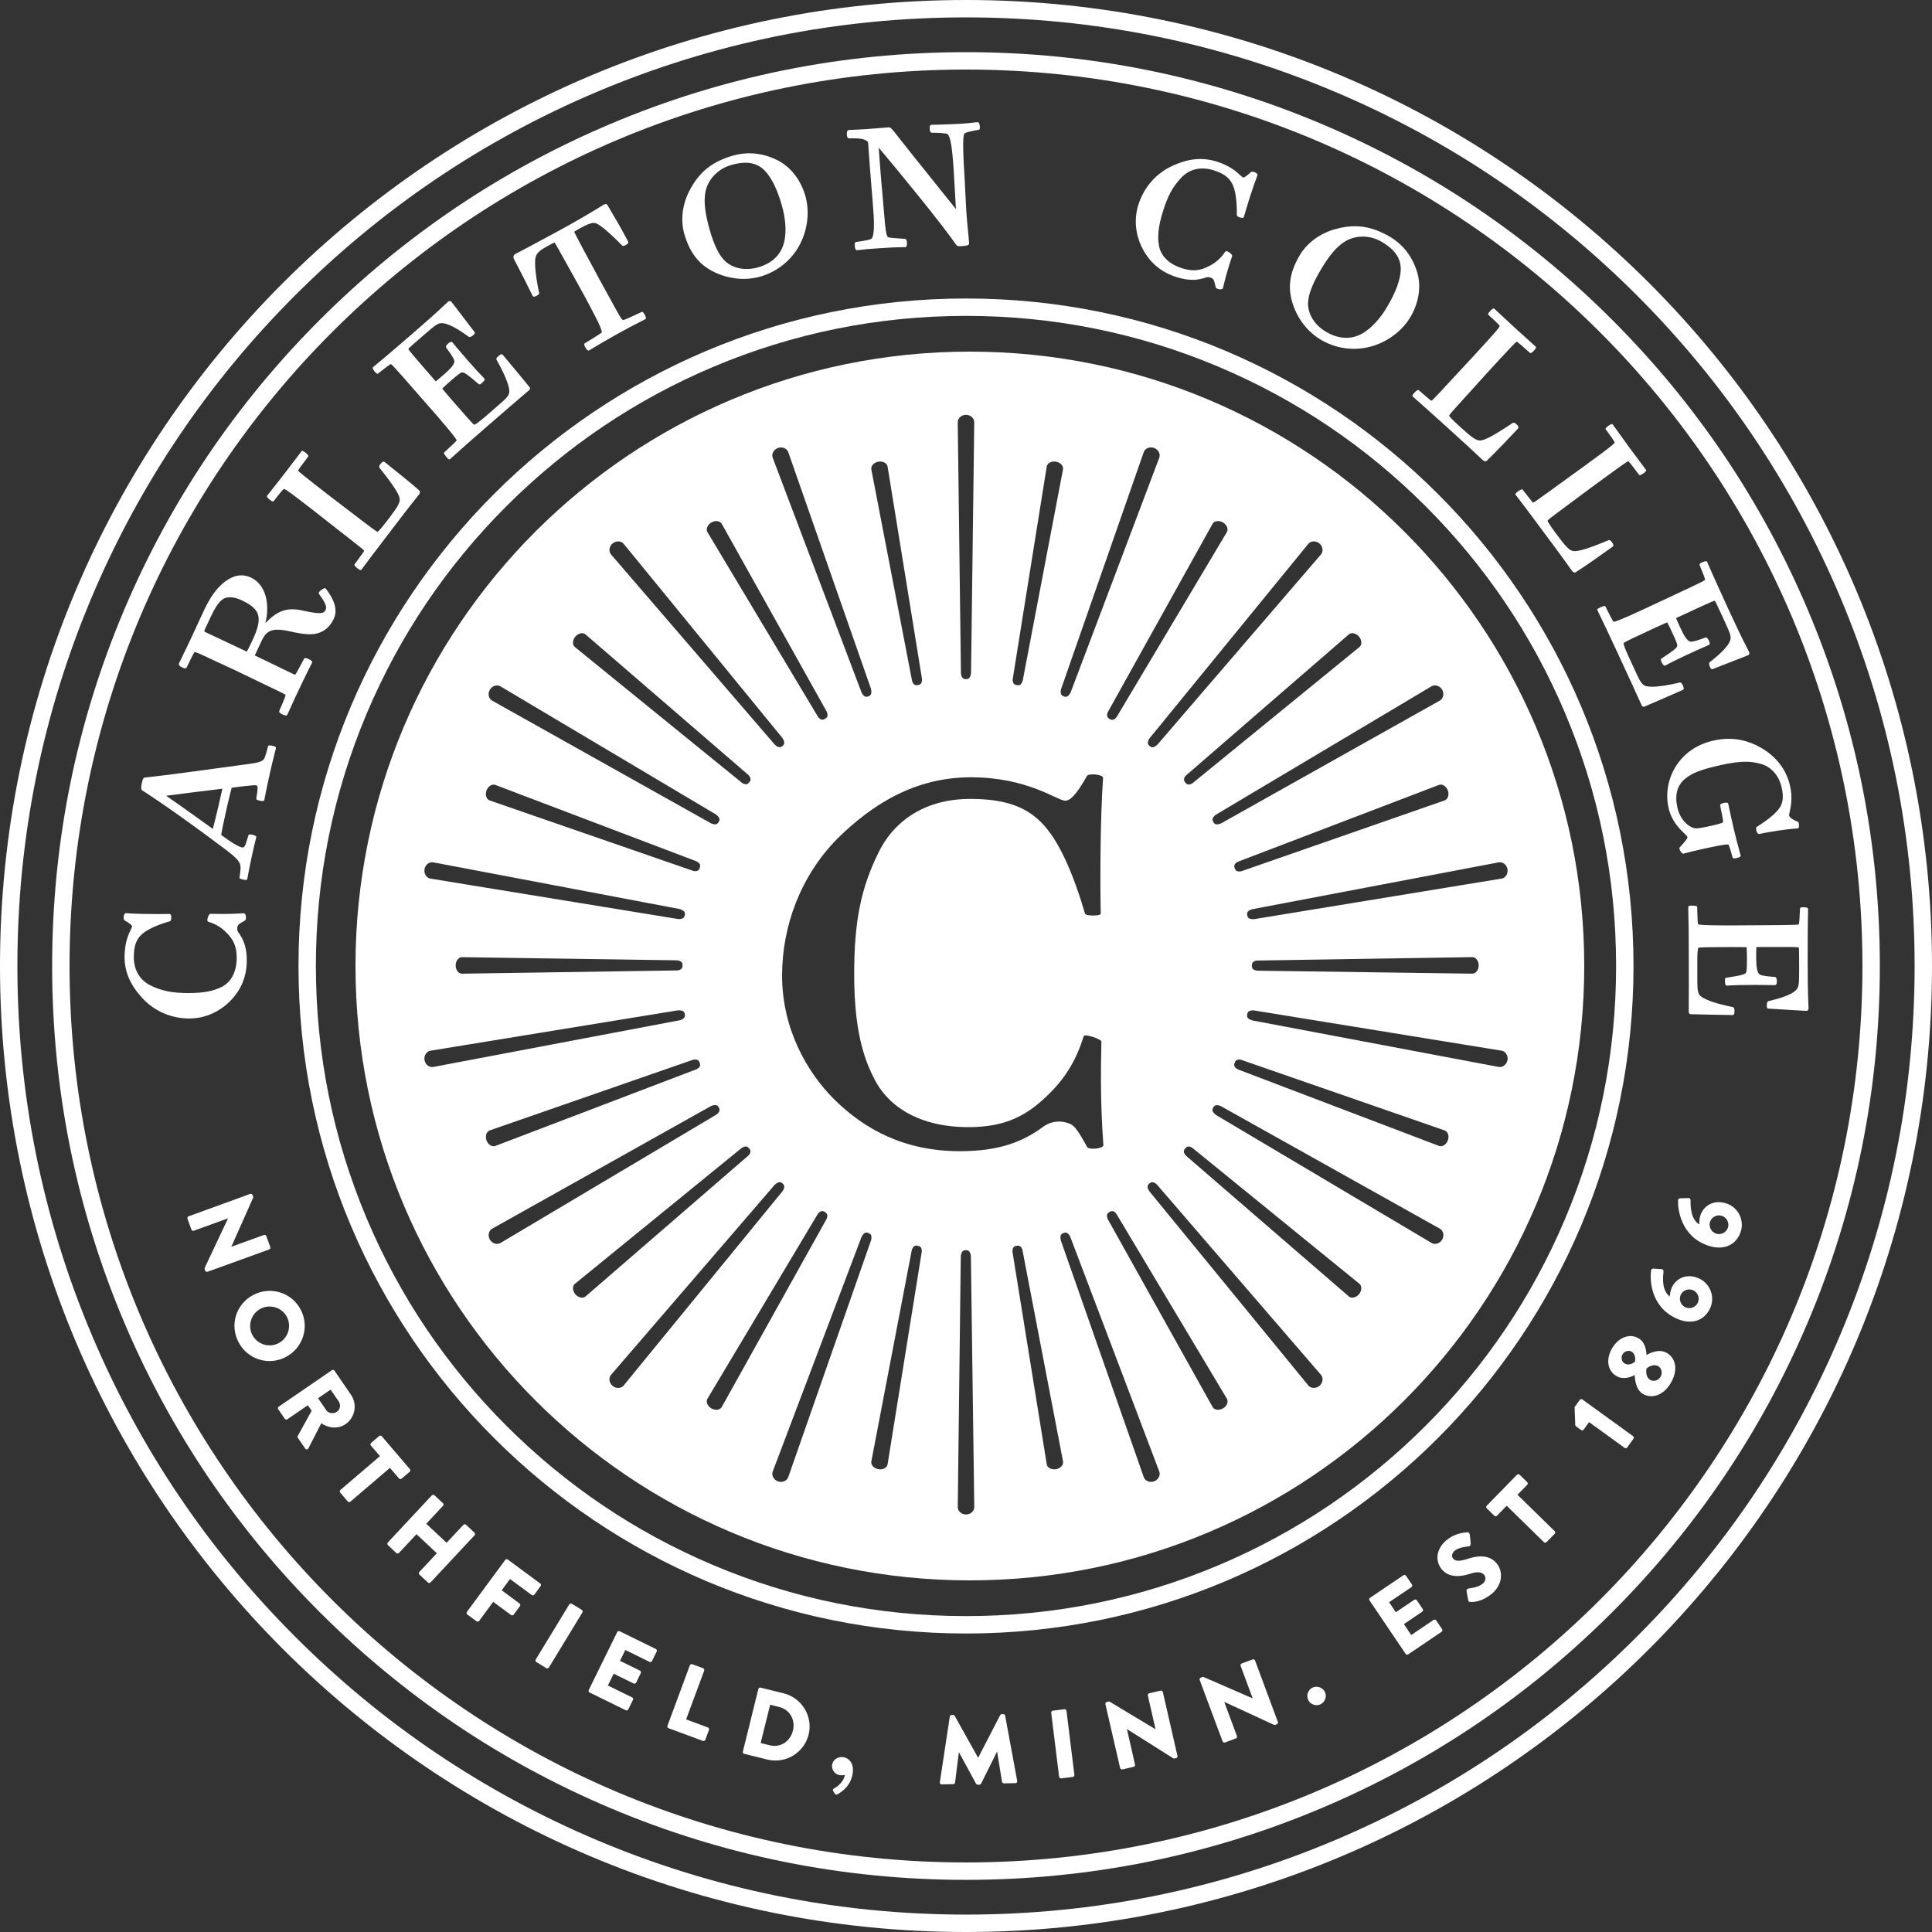 <?xml version="1.0" encoding="UTF-8"?><svg id="a" xmlns="http://www.w3.org/2000/svg" viewBox="0 0 1000 1000"><rect x="0" y="0" width="1000" height="1000" fill="#333333" stroke="none"/><defs><style>.b{fill:none;}.c{fill:#fff;}</style></defs><g><g><path class="b" d="M395.93,88.43c-2.68-2.82-6-4.19-10.15-4.19-2.23,0-4.73,.41-7.44,1.21-6.91,2.03-12.11,7.59-13.25,14.17-.93,4.96-.16,11.18,2.49,20.2,2.06,6.99,4.31,11.66,7.07,14.7,2.89,3.05,7.07,4.73,11.78,4.73,2.04,0,4.11-.31,6.16-.91,7.64-2.26,12.31-7.19,13.52-14.25,.65-3.64,.9-9.77-1.6-18.29-2.39-8.11-5.12-13.63-8.59-17.36Z"/><path class="b" d="M715.02,125.09c-3.01-1.73-6.37-2.64-9.7-2.64-3.51,0-6.95,1.02-9.68,2.87-4.24,2.76-8.2,7.62-12.86,15.76-3.57,6.2-5.44,11.19-5.72,15.27-.3,6.12,3.31,11.95,9.64,15.58,6.84,3.92,13.74,3.89,19.64-.08,3.09-2.05,7.69-6.11,12.08-13.8,4.21-7.36,6.31-13.14,6.6-18.2,.28-5.92-2.99-10.75-9.99-14.76Z"/><path class="b" d="M110.16,429.04c1.51-5.74,3.7-15.07,4.95-20.81-6.59,.79-19.45,2.38-29.13,3.64,6.91,4.75,12.22,8.57,17.35,12.27,2.28,1.64,4.51,3.25,6.83,4.9Z"/><path class="b" d="M125.39,310.85c-2.56-1.21-4.43-1.71-6.44-1.71h-.28c-3.01,.07-5.64,1.74-9.44,9.84-2.57,5.44-3.52,7.48-3.53,7.84,.11,.14,1.14,.62,2.43,1.23l19.63,9.26c.55-1.01,1.74-3.36,2.85-5.71,2.76-5.84,4.88-11.8,1.74-15.79-1.5-1.89-3.58-3.38-6.95-4.96Z"/><path class="c" d="M139.59,385.8c-.66,0-.83,.35-.88,.54-1.49,5.94-1.96,6.69-2.93,7.32-1.13,.72-2.59,1.2-7.41,1.82-30.3,4.18-43.75,5.94-53.25,6.95-.95,.03-1.28,.85-1.68,2.79-.21,.98-.52,2.72-.23,3.46l.07,.18,.16,.11c14.59,9.52,27.15,18.65,43.91,31.19,3.81,2.95,5.46,4.5,6.31,5.95,1.04,1.5,1.1,2.99,.32,7.98l-.05,.31,.18,.22c.4,.49,2.74,.85,3.13,.85,.57,0,.72-.35,.76-.54,1.21-6.67,3.28-16.54,4.64-21.52l.04-.34-.18-.23c-.43-.53-2.55-.97-3.12-.97-.63,0-.78,.38-.81,.51-1.46,5.16-1.98,6.28-2.95,6.28-.17,0-.37-.03-.63-.08-1-.22-2.49-1.07-4.05-1.96-2.41-1.52-3.91-2.56-6.21-4.28-.28-.19-.25-.3-.23-.43,.47-2.69,1.09-5.55,1.81-8.86,1.52-7.1,2.96-12.89,3.59-15.31,4.62-.67,7.7-.96,9.97-1.17l.29-.03c.65-.08,1.17-.12,1.6-.12,1.11,0,1.28,.27,1.37,.42,.26,.4,.4,1.13-.45,6.41l-.03,.33,.18,.22c.43,.52,2.43,.82,2.99,.82,.73,0,.95-.33,1.01-.62,.76-4.17,1.3-6.64,2.05-10.04,.29-1.31,.61-2.75,.98-4.49,.59-2.72,1.05-4.56,1.59-6.7,.39-1.54,.82-3.23,1.36-5.52l.04-.34-.18-.23c-.44-.55-2.6-.88-3.09-.88Zm-24.48,22.44c-1.25,5.74-3.44,15.06-4.95,20.81-2.32-1.65-4.55-3.26-6.83-4.9-5.13-3.7-10.44-7.52-17.35-12.27,9.68-1.26,22.54-2.85,29.13-3.64Zm12.14,46.61h0Z"/><path class="c" d="M168.34,304.47h-.21c-.78,0-2.58,1.3-2.99,2.04-.24,.44-.12,.76,0,.95,2.92,4.03,4.25,6.4,3.41,8.17-.52,1.11-1.21,1.72-3.3,1.72-1.79,0-4.49-.43-9.3-1.47-8.25-1.75-13.15,1.04-18.6,6.64,2.35-9.14,.62-19.77-7.45-23.57-2.81-1.33-5.92-1.51-8.6-.54-5.96,2.14-11.17,7.86-15.48,17-1.28,2.7-2.83,6.08-4.21,9.07-.92,1.99-1.75,3.8-2.37,5.13-1.61,3.41-3.13,6.63-6.6,13.76-.08,.17-.18,.52,.09,.94,.51,.81,2.33,1.6,3.1,1.6,.53,0,.73-.31,.79-.44,2.82-5.81,3.77-7.77,4.06-7.87,.04-.01,.09-.03,.18-.03,.51,0,1.69,.43,3.5,1.29,.49,.23,1.91,.89,3.91,1.82,3.53,1.63,8.88,4.11,14.18,6.59,1.2,.57,2.77,1.33,5,2.41,3.62,1.75,8.98,4.34,17.38,8.37,2.54,1.2,2.95,1.65,2.98,1.69,.02,.75-2.44,6.38-3.25,8.22-.11,.23-.09,.5,.06,.74,.44,.7,2.65,1.64,3.39,1.64,.48,0,.66-.29,.72-.42,4.94-11.19,12.06-25.59,12.8-26.92,.1-.22,.08-.48-.06-.71-.39-.62-2.52-1.69-3.36-1.69-.49,0-.69,.3-.74,.4-3.2,6.04-4.32,8.08-4.61,8.22-.21,0-.81-.28-1.88-.77-.65-.31-1.99-.97-3.75-1.83-4.09-2-10.26-5.01-15.27-7.37l3.65-7.75c1.91-4.06,4.12-5.58,8.14-5.58,1.64,0,3.62,.26,6.04,.79,8.16,1.84,12.07,2.05,15.62,.78,3.24-1.17,5.74-3.57,7.41-7.12,2.05-4.34,.77-9.31-4.03-15.63l-.36-.26Zm-37.74,27.12c-1.11,2.34-2.3,4.69-2.85,5.71l-19.63-9.26c-1.29-.61-2.32-1.09-2.43-1.23,0-.36,.96-2.4,3.53-7.84,3.8-8.09,6.43-9.76,9.44-9.83h.28c2.02,0,3.88,.49,6.44,1.7,3.37,1.59,5.45,3.07,6.95,4.96,3.13,3.98,1.01,9.94-1.74,15.79Z"/><path class="c" d="M216.88,253.73c-4.25-3.74-12.23-10.21-17.85-14.63-.13-.1-.3-.16-.47-.16-.81,0-1.75,1.31-2.01,1.76-.12,.21-.48,.84-.14,1.42,8.79,10.96,10.23,14.27,10.47,16.06,.27,2.05-1.26,4.47-6,10.69-3.16,4.14-5.03,6.3-5.47,6.4-.55-.1-3.09-2.03-6.6-4.7l-.56-.42c-16.89-12.88-19.64-14.99-24.51-18.82-4.98-3.89-9.12-7.15-9.4-7.68,0-.51,2.32-3.58,5.11-7.24,.16-.21,.18-.48,.05-.74-.25-.52-2.26-2.27-2.96-2.27l-.35,.02-9.01,11.82c-1.47,1.93-3.1,3.98-4.68,5.96-1.47,1.85-2.91,3.66-4.21,5.35-.07,.1-.22,.37-.03,.74,.27,.53,2.25,2.25,2.95,2.25l.35-.02,.18-.24c1.4-1.84,4.69-6.14,5.26-6.21,.79,.04,5.64,3.75,7.46,5.14,5.79,4.42,11.45,8.87,16.92,13.18,3.81,3,7.63,6,11.52,9.02l.76,.6c3.02,2.39,4.69,3.7,4.82,4.05-.03,.27-.83,1.37-2.3,3.38-.67,.92-1.52,2.09-2.57,3.55l-.22,.39,.17,.34c.24,.5,2.33,2.33,3.04,2.33l.35-.02,.18-.25c3.66-4.96,7.09-9.46,13.9-18.37,6.23-8.18,11.01-14.43,15.82-20.42,.4-.52,.57-.98,.51-1.41-.05-.34-.23-.63-.51-.84Z"/><path class="c" d="M260.2,183.63c-.14-.17-.35-.26-.58-.26-.84,0-2.23,1.43-2.54,1.91-.07,.11-.29,.44-.1,.86,5.74,10.24,6.78,14.8,6.63,16.8-.16,1.43-.83,2.63-4.24,5.59l-7.75,6.74c-4.73,4.11-5.9,4.55-6.15,4.56-.56-.2-3.53-3.54-10.4-11.44l-.65-.75c-1.77-2.04-3.93-4.54-5.53-6.49,1.37-1.39,2.95-2.76,4.35-3.99l.16-.14c3.79-3.29,5.15-4.29,5.84-4.29,.04,0,.08,0,.18,.02,.94,.06,2.61,1.07,8.27,5.99l.23,.23h.28c.72,0,2.3-1.67,2.54-2.21,.21-.45,.02-.75-.1-.89-4.94-5-11.69-12.91-16.49-18.67-.15-.17-.35-.26-.59-.26-.78,0-1.89,1.11-2.21,1.49-.41,.49-.57,.88-.51,1.23l.02,.14,.09,.12c3.64,4.9,4.29,6.35,4.23,7.29-.2,1.46-1.78,3.46-4.85,6.13l-.34,.3c-2.35,2.03-3.01,2.6-4.45,3.76l-6.95-8c-2.2-2.54-6.69-7.7-7.29-8.75,.43-.6,2.06-2.02,7.23-6.51,7.48-6.5,8.25-7.02,10.66-6.84,1.93,.13,5.83,1.46,13.38,6.98,.1,.08,.27,.17,.52,.17,.78,0,1.98-1.02,2.35-1.45,.18-.21,.38-.49,.33-.83l-.02-.15-.09-.12c-2.02-2.68-4.47-5.88-6.93-9.07-1.64-2.14-3.29-4.28-4.77-6.22-.13-.2-.52-.8-1.18-.8-.31,0-.6,.13-.92,.41-6.33,6-12.22,11.14-17.93,16.11l-.47,.41c-3.52,3.05-16.71,14.38-20.32,17.25-.13,.12-.33,.39-.14,.88,.15,.39,1.5,2.57,2.43,2.57h0l.17-.02,.14-.11c3.83-3.05,6.14-4.82,6.62-4.83,.4,.12,1.97,1.88,5.09,5.37l1.05,1.17c3.48,4.01,6.66,7.63,9.67,11.04,2.65,3.02,5.17,5.87,7.62,8.7,8.98,10.35,10.48,12.7,10.57,13.12-.03,.39-2.42,2.6-6.34,6.19-.08,.07-.34,.34-.16,.8,.12,.31,1.96,2.9,2.7,2.9h.25l.17-.16c6.62-6.01,10.22-9.15,19.66-17.36l.86-.74c7.53-6.53,12.98-11.26,20.23-17.43,.29-.25,1.06-.92,.28-1.81-3.95-4.82-9.09-11.06-13.77-16.61Z"/><path class="c" d="M332.33,161.44h-.16l-.12,.06c-6.59,3.1-8.71,4.09-9.46,4.09-.06,0-.12,0-.23-.04-.52-.1-1.34-1.42-2.86-4.16-6.1-11-11.45-20.83-17.34-31.87l-.96-1.81c-2.71-5.13-3.84-7.26-4.01-7.75,.27-.21,.99-.68,2.82-1.69,3.79-2.1,5.74-2.89,7.22-2.89,.36,0,.7,.05,1.04,.14,3.2,.92,11.16,8.93,13.79,11.58l.27,.2h.25c.6,0,2.17-.85,2.53-1.46,.15-.25,.16-.53,.04-.76-3.94-7.46-6.72-12.15-9.94-17.58l-.74-1.25c-.41-.77-1.22-.86-2.36-.07-7.81,4.8-15.47,9.24-22.75,13.19-8.06,4.36-20.45,11.02-22.79,12.2-.36,.2-.62,.53-.74,.96-.14,.49-.08,1.07,.12,1.42,.71,1.38,1.42,2.76,2.16,4.19,2.14,4.13,4.56,8.8,7.6,15.05,.06,.11,.25,.38,.69,.38,.7,0,2.12-.83,2.48-1.27,.21-.26,.21-.49,.18-.65-1.48-6.77-2.68-15.47-1.81-18.56,.54-1.86,1.51-3.14,5.55-5.39,1.01-.56,3.58-1.99,4.23-2.16,.36,.39,1.43,2.32,3.81,6.59,1.72,3.11,3.28,5.9,4.75,8.52,4.6,8.22,8.24,14.72,13.03,24.14,3.02,5.92,2.88,7.23,2.9,7.23h0c-.27,.39-3.35,2.3-8.75,5.62-.15,.08-.49,.34-.33,.97,.11,.44,1.23,2.83,2.16,2.83h.21l.14-.1c9.53-5.73,17.7-10.42,29.02-16.11,.23-.13,.47-.42,.31-1.06,0-.03-.99-2.75-1.94-2.75Z"/><path class="c" d="M403.23,83.36c-7.9-4.2-16.06-5.11-24.22-2.7-10.4,3.06-16.92,8.27-21.83,17.44-4.02,7.38-5.09,15.82-2.93,23.16,2.73,9.23,7.07,15.05,14.08,18.87,5.02,2.73,10.91,4.23,16.57,4.23,3.05,0,6.04-.43,8.88-1.26,8.49-2.51,15.76-8.36,19.95-16.05,4.35-7.98,5.49-17.66,3.05-25.9-2.32-7.88-7.26-14.36-13.55-17.77Zm2.89,40.72c-1.21,7.06-5.89,11.99-13.52,14.25-2.05,.6-4.12,.91-6.16,.91-4.71,0-8.9-1.68-11.78-4.73-2.76-3.03-5.01-7.7-7.07-14.7-2.65-9.01-3.42-15.24-2.49-20.2,1.14-6.57,6.34-12.13,13.25-14.17,2.71-.8,5.21-1.21,7.44-1.21,4.15,0,7.47,1.37,10.15,4.19,3.47,3.73,6.19,9.25,8.59,17.36,2.51,8.52,2.26,14.65,1.6,18.29Z"/><path class="c" d="M505.92,63.22h0c-3.05,.39-6.05,.68-8.9,.86-3.68,.23-10.8,.42-14.22,.51l-.74,.02c-.92,.07-.87,1.48-.85,1.94,.05,1.44,.41,2.16,1.07,2.16,3.67,.03,7.53,.15,8.26,.8,1.42,1.25,2.35,6.93,3.11,18.96,.22,3.61,.42,7.2,.62,10.72,.17,3.08,.34,6.11,.52,9.05-4.41-5.55-8.9-11.14-13.25-16.55-5.88-7.32-11.44-14.23-16.77-21.02-2.79-3.65-3.61-4.54-4.42-4.75l-.1-.03-3.76,.31c-3.41,.28-6.11,.5-8.27,.64-1.24,.08-2.49,.14-3.83,.2-1.54,.07-3.21,.15-5.12,.27-.66,.04-.98,.8-.94,2.27,.04,1.34,.39,2.02,1.07,2.02h0c5.43-.14,8.17,.29,9.46,1.53l.08,.06c.31,.21,.38,.28,.43,.99,.47,7.47,1.11,15.29,1.67,22.19,.47,5.67,.9,11.02,1.17,15.2,.51,8.04-.36,11.2-.98,11.83-.53,.6-2.27,1-8.03,1.83-.8,.03-.78,1.11-.77,1.57,.04,1.8,.4,2.72,1.08,2.72h.07c4-.47,6.5-.72,11.7-1.04,5.33-.35,8.34-.53,13.26-.54,.82-.05,.87-1.19,.89-1.62,.03-.76,0-2.54-.99-2.69-4.9-.3-8.44-.51-8.89-.97-.87-.77-1.32-4.54-1.75-9.96l-.54-6.18c-.89-10.12-1.81-20.58-2.43-30.1,12.58,14.94,32.88,39.87,40.21,50.45l.1,.11c.43,.38,.94,.46,1.58,.46,.24,0,.53-.01,.87-.04,2.76-.17,4.06-.37,4.02-1.46-.15-2.32-.37-4.52-.61-6.84-.28-2.73-.59-5.83-.83-9.66-.23-3.62-.37-6.65-.52-9.86-.14-3.13-.29-6.36-.53-10.16-.29-4.66-1.19-18.83,.08-20.29,.44-.59,2.59-1.05,7.31-1.94,.73-.05,.7-.95,.68-1.34-.03-.79-.2-2.64-1.27-2.64Z"/><path class="c" d="M124.48,484.05l-1.05-1.3s-.95-1.2-.51-3.05c.27-1.15,.68-1.42,3.72-3.15,.95-.36,.63-2.23,.6-2.44-.21-1.16-.72-1.4-1.15-1.4h0c-3.59,.25-7.04,.36-10.84,.36-2.13,0-4.17-.04-6.2-.07h-.1c-1.09,0-1.6,2.81-1.61,2.84-.13,.89,.22,1.18,.52,1.27,3.86,1.21,6.63,2.87,9.27,5.56,3.32,3.31,5.38,6.65,5.4,13-.03,7.35-2.85,12.76-7.96,15.23-4.24,2.15-9.43,3.1-16.91,3.1-8.7,0-14.11-1.11-19.97-4.06-2.54-1.24-8.44-5.15-8.43-14.62,.02-5.38,1.14-8.77,3.74-11.35,2.59-2.58,7.61-4.98,14.89-7.12,.94-.23,.76-2.19,.72-2.58-.03-.3-.14-1.2-.88-1.21-1.6,.03-3.73,.06-6.09,.06-3.83,0-11.06-.06-16.44-.47-.39,0-.89,.24-1.11,1.39-.04,.21-.36,2.09,.51,2.42,2.49,1.42,3.76,2.46,3.78,3.06,0,.21-.32,.86-.62,1.5-1.15,2.37-3.28,6.78-3.29,14.19-.02,8.21,3.26,15.38,10.33,22.58,6.12,6.03,14.35,9.36,23.16,9.38h.03c10.94,0,18.23-6.11,20.85-8.74,5.98-5.96,8.89-12.95,8.89-21.36,0-5.36-1.05-9.46-3.41-13.08l.19,.04Zm-26.52,42.53h0Z"/><path class="c" d="M733.73,141.62c-2.43-8.61-7.41-15.12-14.79-19.36-6.08-3.48-11.87-5.18-17.69-5.18-3.16,0-6.42,.48-9.98,1.48-8.11,2.2-14.94,7.27-18.74,13.9-4.79,8.34-5.98,15.49-3.88,23.19,2.36,8.72,7.98,16.17,15.44,20.44,5.09,2.92,10.86,4.46,16.69,4.46,2.95,0,5.88-.39,8.69-1.15,8.75-2.38,16.53-8.24,20.79-15.7,4.08-7.1,5.35-15.15,3.47-22.07Zm-8.71-1.76c-.29,5.07-2.38,10.85-6.6,18.2-4.39,7.69-8.99,11.75-12.08,13.8-5.9,3.97-12.8,4-19.64,.08-6.34-3.63-9.94-9.46-9.64-15.58,.28-4.08,2.16-9.07,5.72-15.27,4.66-8.14,8.62-13,12.86-15.76,2.74-1.85,6.18-2.87,9.68-2.87s6.68,.91,9.7,2.64c7.01,4.01,10.28,8.84,9.99,14.76Z"/><path class="c" d="M785.87,220.78c-.3-.67-1.59-2-2.44-2-.13,0-.25,.03-.44,.12-11.67,7.86-15.08,9-16.86,9.09h-.18c-2.03,0-4.38-1.79-9.98-6.86-4.83-4.36-5.89-5.7-5.92-5.97,.16-.57,2.61-3.28,5.72-6.71,13.97-15.47,16.49-18.25,20.79-22.85,4.05-4.37,7.88-8.5,8.45-8.73,.51,.06,3.38,2.62,6.77,5.68l.21,.19h.25c.74,0,2.54-2.06,2.74-2.59,.13-.35,0-.64-.16-.77l-10.79-9.76c-1.77-1.6-3.64-3.36-5.44-5.05-1.79-1.68-3.48-3.28-5.08-4.72l-.21-.17h-.24c-.76,0-2.57,2.14-2.74,2.58-.17,.44,.08,.71,.16,.78,2.83,2.56,5.73,5.25,5.76,5.76-.11,.77-4.21,5.3-5.76,7-4.86,5.38-9.75,10.63-14.48,15.7-3.32,3.57-6.65,7.14-10,10.79l-.8,.85c-2.55,2.71-3.96,4.21-4.29,4.31-.26-.05-1.3-.94-3.18-2.57-.86-.75-1.95-1.69-3.33-2.86l-.21-.16h-.22c-.77,0-2.65,2.22-2.82,2.67-.13,.35,0,.64,.17,.78,4.66,4.08,8.83,7.85,17.14,15.36l1.81,1.64c6.75,6.12,12.09,10.96,17.2,15.82,.47,.42,.9,.63,1.31,.63,.25,0,.63-.08,.94-.44,4.04-3.89,11.16-11.31,16.06-16.57,.13-.15,.32-.47,.08-.98Zm-17.09,17.38h0Z"/><path class="c" d="M835.01,281.84c-.21-.66-1.23-2.29-2.14-2.29h-.17l-.11,.05c-10.4,4.36-15.88,5.99-18.32,5.62-2.03-.3-4.03-2.54-8.62-8.7-3.88-5.23-4.65-6.75-4.63-7.03,.26-.53,3.04-2.59,6.89-5.46,16.79-12.49,19.72-14.67,24.86-18.36,5.1-3.72,9.38-6.8,9.99-6.92,.48,.15,2.69,3.09,5.54,6.91l.25,.26h.3c.72,0,2.82-1.55,3.09-2.08l.19-.43-8.93-11.98c-1.4-1.88-2.86-3.94-4.27-5.92-1.45-2.04-2.82-3.97-4.12-5.71l-.24-.28h-.32c-.66,0-2.8,1.52-3.09,2.09l-.18,.43,.22,.3c1.5,2.02,4.61,6.21,4.53,6.77-.26,.74-5.16,4.38-7,5.74-5.93,4.41-11.85,8.68-17.57,12.81-3.86,2.78-7.72,5.56-11.62,8.41l-.71,.51c-3.18,2.29-4.93,3.55-5.3,3.58-.24-.09-1.05-1.14-2.53-3.03-.72-.92-1.63-2.09-2.78-3.55l-.24-.28h-.31c-.66,0-2.89,1.59-3.17,2.16l-.17,.42,.23,.3c3.46,4.5,6.6,8.7,12.28,16.34l1.54,2.07c5.75,7.72,10.71,14.39,15.25,20.83,.44,.61,.89,.9,1.39,.9,.28,0,.55-.1,.77-.27,4.78-3.06,13.16-8.92,18.98-13.13,.18-.13,.46-.45,.24-1.11Z"/><path class="c" d="M871.45,355.89c-.06-.26-.85-2.65-1.78-2.65l-.15,.02c-6.19,1.45-11.02,2.19-14.36,2.19-1.55,0-2.77-.16-3.61-.47-1.32-.55-2.29-1.54-4.2-5.64l-4.31-9.32c-2.64-5.72-2.74-6.94-2.68-7.15,.35-.49,4.57-2.5,13.9-6.82,2.92-1.36,6.19-2.87,8.66-3.93,.94,1.7,1.81,3.56,2.7,5.47,2.22,4.79,2.75,6.28,2.44,6.97-.33,.89-1.76,2.21-8.06,6.28-.15,.07-.48,.32-.33,.94,.05,.22,.99,2.77,1.97,2.77h.19l.14-.08c6.16-3.36,15.63-7.64,22.51-10.64,.21-.1,.54-.37,.43-1.09-.11-.67-.93-2.68-1.88-2.79l-.14-.02-.13,.05c-4.03,1.51-6.25,2.15-7.4,2.15-.3,0-.55-.04-.77-.13-1.33-.56-2.81-2.64-4.52-6.35l-.22-.47c-1.29-2.77-1.65-3.55-2.35-5.25l9.61-4.45c2.81-1.3,9.24-4.29,10.43-4.56,.44,.55,1.31,2.43,4.08,8.41l.16,.34c4.17,8.99,4.45,9.9,3.63,12.14-.96,2.58-4.67,6.46-10.43,10.91-.47,.34-.37,1.01-.26,1.47,0,.02,.52,2.06,1.39,2.18l.15,.02,.14-.05c3.08-1.17,6.76-2.62,10.45-4.07,2.57-1.01,5.15-2.02,7.48-2.93,.35-.11,.85-.31,1.06-.79,.14-.33,.12-.7-.09-1.13-4.24-8.17-7.84-15.97-10.74-22.24-1.92-4.14-9.19-20.09-10.93-24.3-.06-.12-.24-.39-.69-.39s-3.12,.74-3.26,1.64l-.03,.17,.06,.16c1.84,4.44,2.95,7.28,2.8,7.69-.24,.36-2.38,1.39-7.09,3.65l-.9,.43c-4.97,2.3-9.45,4.41-13.69,6.4-3.49,1.64-6.8,3.2-10.07,4.72-12.2,5.65-14.99,6.5-15.51,6.52-.38-.14-1.85-3.05-4.2-7.79-.04-.1-.21-.41-.66-.41-.64,0-3.21,1.12-3.52,1.61l-.19,.32,.15,.3c3.71,7.57,5.68,11.83,10.02,21.15l2.29,4.94c3.94,8.52,6.79,14.67,10.5,22.9,.15,.32,.42,.92,1.09,.92,.18,0,.37-.05,.57-.14,6.53-2.81,13.44-5.78,19.77-8.61,.22-.1,.58-.39,.41-1.18Z"/><path class="c" d="M894.16,437.13c.35,0,.45,.04,.46,.04,.44,.4,1.57,4.46,2.17,6.65l.06,.22,.2,.12c.15,.1,.34,.14,.59,.14,.58,0,2.74-.41,3.18-.98l.21-.3-.08-.29c-2.91-10.43-4.18-16.12-6.4-26.64-.06-.3-.3-.65-1.1-.65s-2.46,.35-2.93,.93c-.16,.19-.21,.42-.17,.65,.42,1.93,1.72,7.8,1.49,8.48-.28,.35-.97,.79-6.03,1.91-4.45,.99-6.5,1.34-7.81,1.34-.41,0-.77-.03-1.13-.1-3.23-.85-7.32-4.57-8.67-10.72-1.45-6.51-.09-11.5,4.03-14.84,3.35-2.73,7.15-4.58,18.58-7.12,5.21-1.15,9.23-1.69,12.67-1.69,2.54,0,4.83,.29,7.22,.91,5.86,1.37,10.07,5.97,11.54,12.62,.95,4.29,.64,7.59-.96,10.09-1.77,2.79-6.01,6.37-11.89,10.03-.46,.23-.56,.82-.32,1.85,.3,1.25,.75,1.89,1.33,1.89l.15-.02c5.39-1.1,13.46-2.44,19.92-2.88l.11-.02c.29-.07,.46-.3,.53-.68,0-.02,.24-2.21-.44-2.65l-.1-.06c-3.78-1.54-4.42-2.74-4.52-3.18-.06-.3,.12-1.14,.31-2.02,.58-2.68,1.55-7.17,.21-13.22-1.74-7.87-6.27-14.23-13.47-18.92-5.92-3.77-11.92-5.61-18.33-5.61-2.5,0-5.09,.29-7.69,.87-8.52,1.88-15.1,6.32-19.58,13.2-4.09,6.42-5.5,14.3-3.87,21.63,1.5,6.74,5.53,10.68,7.94,13.04,.91,.89,1.76,1.73,1.86,2.16,.16,.71-2.04,3.13-3.98,5.27l-.11,.16c-.19,.44,.01,1.12,.61,2.04,.71,1.08,1.04,1.09,1.25,1.08l.17-.02c2.24-.59,5.62-1.45,8.99-2.2,7.95-1.76,12.21-2.55,13.8-2.55Z"/><path class="c" d="M935.64,497.36v-.2c-.01-4.9,.04-22.14,.22-26.64,0-.28-.01-.94-2.63-.94-.87,0-1.26,.12-1.46,.43l-.09,.14v.16c-.2,4.92-.37,7.84-.68,8.15-.37,.23-2.85,.27-7.81,.35l-1.16,.02c-5,.02-9.57,.05-13.89,.09-4.3,.04-8.35,.07-12.33,.08h-2c-12.01,0-14.47-.38-14.83-.57-.28-.28-.4-3.69-.55-8.82v-.29l-.19-.18c-.14-.14-.37-.38-2.31-.38-1.33,0-2.08,.03-2.1,.76,.23,9.27,.25,14.23,.28,26.21,.03,10.73,.04,17.96-.03,27.83,0,.38,.01,1.39,1.19,1.39,7.49,.19,14.78,.37,21.55,.44h.01c.48,0,.77-.38,.88-1.11,0-.03,.33-2.65-.68-2.98-11.48-2.34-15.61-4.54-17.04-5.95-1-1.08-1.44-2.32-1.45-6.87l-.03-10.26c-.02-6.31,.41-7.45,.57-7.62,.53-.3,5.2-.37,15.46-.4h2.48c2.33,0,4.95,0,7.03,.07,.16,2.05,.16,4.27,.16,6.09,.02,5.22-.13,6.86-.7,7.35-.66,.67-2.51,1.26-9.93,2.35l-.41,.05-.17,.3c-.33,.58-.18,2.78,.15,3.35,.21,.36,.5,.39,.68,.4,3.64-.25,8.57-.37,14.66-.37,3.13,0,6.57,.03,10.23,.1,.23,0,.66-.11,.85-.83,.16-.59,.3-2.78-.54-3.29l-.12-.08h-.15c-6.09-.46-7.61-.91-8.27-1.57-.97-1.1-1.46-3.61-1.48-7.67v-1.13c0-2.56,0-3.44,.07-5.14l12.71-.03c2.5,0,8.21,0,9.25,.21,.18,.72,.19,3,.2,9.72,.03,9.91-.1,10.85-1.77,12.53-1.37,1.37-4.92,3.45-14.04,5.56-.62,.12-.78,.88-.83,1.13,0,.02-.42,2.16,.31,2.66l.14,.09h.17c3.42,.24,7.54,.47,11.63,.71,2.62,.15,5.22,.3,7.58,.44,.63,.09,1.04-.02,1.33-.31,.23-.23,.35-.56,.34-1.01-.42-8.88-.44-16.82-.46-24.5Zm-60.36,26.98h0Z"/><path class="c" d="M648.14,88.88c-.36,0-.63,.11-.77,.27-2.08,1.96-3.43,2.89-4.02,2.71-.2-.06-.73-.55-1.25-1.03-1.93-1.79-5.52-5.12-12.61-7.29-2.67-.82-5.42-1.24-8.16-1.24-5.21,0-10.59,1.48-16.46,4.52-7.54,4.09-13.13,10.98-15.73,19.42-3.2,10.48,.52,19.24,2.26,22.51,3.96,7.45,9.79,12.28,17.83,14.75,5.37,1.64,9.58,1.79,13.92,.44l-.02,.08,1.07-.42s.42-.16,1.05-.16c.69,0,1.36,.19,2,.56,1.02,.58,1.16,1.05,1.93,4.47,.06,1,1.91,1.31,2.57,1.31,.91,0,1.17-.44,1.25-.72,1.52-6.51,3.04-11.29,4.72-16.42,.06-.15,.1-.41-.08-.72-.37-.63-2.08-1.91-2.86-1.91-.28,0-.52,.13-.65,.33-2.28,3.33-4.68,5.49-8.03,7.23-3.05,1.63-5.5,2.32-8.21,2.32-1.78,0-3.67-.31-5.8-.96-7.04-2.18-11.39-6.46-12.25-12.06-.82-4.71-.21-9.97,1.98-17.07,2.51-8.27,5.14-13.13,9.7-17.93,1.63-1.74,5.21-4.67,10.87-4.67,1.8,0,3.68,.3,5.59,.89,5.12,1.58,8.04,3.64,9.75,6.89,1.7,3.19,2.53,8.69,2.45,16.32,0,.14,.03,.36,.24,.57,.47,.49,1.93,.91,2.56,.91s.82-.38,.87-.55c1.46-5.16,4.51-15.11,6.97-21.42,.05-.16,.1-.47-.15-.82-.45-.62-1.78-1.15-2.55-1.15Z"/></g><g><path class="c" d="M129.51,617.95c.47-.17,1.01,.12,1.18,.59l.43,1.19-11.36,25.53,.02,.05,16.84-6.1c.47-.17,1.04,.05,1.23,.58l2.06,5.69c.17,.47-.1,1.06-.58,1.23l-31.93,11.56c-.47,.17-1.01-.12-1.18-.59l-.27-.76c-.05-.14-.05-.57,.01-.7l12.05-25.56-.02-.05-17.69,6.41c-.47,.17-1.04-.05-1.23-.58l-2.04-5.64c-.17-.47,.1-1.06,.57-1.23l31.91-11.61Z"/><path class="c" d="M155.68,677.92c4.64,8.96,1.14,19.86-7.82,24.51-8.96,4.64-19.8,1.16-24.44-7.8-4.64-8.96-1.21-19.77,7.75-24.41,8.96-4.64,19.86-1.25,24.5,7.71Zm-25.09,13c2.55,4.93,8.67,6.87,13.56,4.34,4.93-2.55,6.92-8.7,4.36-13.62-2.53-4.88-8.7-6.8-13.62-4.25-4.88,2.53-6.83,8.65-4.3,13.53Z"/><path class="c" d="M171.79,709.2c.42-.29,1.02-.21,1.33,.25l8.53,12.44c3.42,4.99,2.18,11.84-2.77,15.23-3.83,2.62-8.65,2.2-12.58-.43l-6.66,12.94c-.34,.66-1.21,.83-1.69,.12l-3.79-5.53c-.23-.33-.19-.73-.08-.92l7.23-13.09-1.97-2.87-10.61,7.27c-.42,.29-1.05,.17-1.33-.25l-3.39-4.95c-.31-.46-.17-1.05,.25-1.33l27.55-18.88Zm-2.95,20.68c1.17,1.71,3.75,2.08,5.5,.88,1.75-1.2,2.16-3.62,1-5.33l-4.22-6.16-6.49,4.45,4.22,6.16Z"/><path class="c" d="M196.66,753.69l-4.69-5.48c-.36-.42-.28-1.02,.11-1.35l4.18-3.57c.38-.33,.99-.32,1.35,.11l14.55,17.03c.36,.42,.28,1.02-.11,1.35l-4.18,3.57c-.38,.33-.99,.32-1.35-.11l-4.69-5.48-20.48,17.5c-.38,.33-1.02,.28-1.35-.11l-3.93-4.6c-.33-.38-.28-1.02,.11-1.35l20.48-17.5Z"/><path class="c" d="M223.52,774c.34-.37,.99-.39,1.35-.05l4.39,4.1c.41,.38,.39,.99,.05,1.35l-8.68,9.29,10.54,9.85,8.68-9.29c.34-.37,.95-.42,1.35-.05l4.39,4.1c.37,.34,.39,.99,.05,1.35l-22.8,24.41c-.34,.37-.99,.39-1.35,.05l-4.39-4.1c-.41-.38-.39-.99-.05-1.36l9.06-9.7-10.54-9.85-9.06,9.7c-.34,.37-.95,.42-1.35,.05l-4.39-4.1c-.37-.34-.39-.99-.05-1.35l22.8-24.41Z"/><path class="c" d="M261.48,807.42c.3-.41,.89-.53,1.34-.2l16.81,12.39c.45,.33,.5,.93,.2,1.34l-3.26,4.43c-.3,.41-.89,.53-1.34,.2l-11.25-8.29-4.31,5.85,9.26,6.83c.41,.3,.5,.93,.2,1.34l-3.26,4.43c-.3,.41-.93,.5-1.34,.2l-9.26-6.83-7.27,9.87c-.3,.41-.93,.5-1.34,.2l-4.79-3.53c-.45-.33-.5-.93-.2-1.34l19.82-26.88Z"/><path class="c" d="M294.65,830.43c.26-.43,.89-.58,1.32-.32l5.17,3.15c.43,.26,.58,.89,.32,1.32l-17.36,28.53c-.26,.43-.89,.58-1.32,.32l-5.17-3.15c-.43-.26-.58-.89-.32-1.32l17.36-28.53Z"/><path class="c" d="M319.43,844.76c.22-.45,.78-.68,1.28-.44l18.75,9.2c.5,.24,.66,.83,.44,1.28l-2.42,4.94c-.22,.45-.78,.68-1.28,.44l-12.54-6.16-2.76,5.62,10.33,5.07c.45,.22,.66,.83,.44,1.28l-2.42,4.94c-.24,.5-.83,.66-1.28,.44l-10.33-5.07-3,6.11,12.54,6.16c.5,.25,.66,.83,.44,1.28l-2.42,4.94c-.22,.45-.79,.68-1.28,.44l-18.75-9.2c-.5-.24-.66-.83-.44-1.28l14.72-29.98Z"/><path class="c" d="M357.06,861.96c.17-.47,.71-.76,1.23-.57l5.63,2.08c.47,.18,.74,.76,.57,1.23l-9.35,25.27,11.26,4.17c.52,.19,.74,.76,.57,1.23l-1.91,5.16c-.17,.47-.71,.76-1.23,.57l-17.79-6.58c-.52-.19-.74-.76-.57-1.23l11.59-31.32Z"/><path class="c" d="M392.53,874.21c.12-.49,.62-.83,1.11-.71l11.95,2.96c9.45,2.34,15.28,11.94,12.96,21.34-2.35,9.5-11.99,15.27-21.44,12.93l-11.95-2.96c-.49-.12-.77-.66-.65-1.15l8.02-32.42Zm5.88,29.15c5.53,1.37,10.63-2,12.01-7.58,1.37-5.53-1.57-10.88-7.1-12.25l-4.7-1.16-4.91,19.83,4.7,1.16Z"/><path class="c" d="M436.61,909.52c2.44,.37,5.59,2.79,4.73,8.43-1.05,6.88-6.12,9.68-7.77,10.75-.45,.29-1.07,.3-1.4-.21l-.86-1.36c-.33-.51-.25-1.06,.31-1.38,.67-.41,4.95-2.66,5.68-7.09,0,0-1.18,.38-2.68,.15-2.49-.38-4.32-2.8-3.93-5.35,.39-2.54,2.87-4.41,5.91-3.95Z"/><path class="c" d="M491.6,888.49c.04-.45,.49-.82,.89-.82h.81c.25-.02,.71,.18,.87,.48l12.06,21.6h.1l11.35-21.99c.15-.31,.6-.51,.85-.52h.81c.4-.02,.86,.33,.92,.78l6.25,33.81c.11,.65-.33,1.12-.94,1.13l-5.95,.1c-.45,0-.91-.39-.97-.79l-2.52-15.55h-.1l-8.21,16.48c-.15,.3-.6,.56-.85,.57h-.91c-.3,.02-.71-.23-.87-.53l-8.79-16.2h-.1l-1.96,15.62c-.04,.41-.44,.82-.95,.82l-5.95,.1c-.61,0-1.07-.44-.98-1.09l5.15-33.99Z"/><path class="c" d="M544.11,886.51c-.06-.5,.33-1.01,.83-1.07l6.01-.74c.5-.06,1.01,.33,1.07,.83l4.08,33.14c.06,.5-.33,1.01-.83,1.07l-6.01,.74c-.5,.06-1.01-.33-1.07-.83l-4.08-33.14Z"/><path class="c" d="M572.16,882.03c-.11-.49,.24-.99,.73-1.1l1.23-.28,23.94,14.4h.05l-3.99-17.47c-.11-.49,.18-1.02,.72-1.15l5.9-1.35c.49-.11,1.04,.23,1.15,.72l7.57,33.1c.11,.49-.24,.99-.73,1.1l-.79,.18c-.15,.03-.57-.02-.7-.1l-23.89-15.08h-.05l4.19,18.36c.11,.49-.18,1.02-.72,1.15l-5.85,1.34c-.49,.11-1.04-.23-1.15-.72l-7.62-33.09Z"/><path class="c" d="M620.96,869.53c-.18-.47,.11-1.01,.58-1.18l1.18-.44,25.61,11.15,.05-.02-6.23-16.79c-.18-.47,.04-1.04,.56-1.23l5.67-2.11c.47-.18,1.06,.09,1.23,.56l11.82,31.82c.18,.47-.11,1.01-.58,1.19l-.76,.28c-.14,.05-.57,.05-.7,0l-25.65-11.84-.05,.02,6.55,17.64c.18,.47-.04,1.04-.57,1.23l-5.63,2.09c-.47,.17-1.06-.09-1.23-.57l-11.87-31.81Z"/><path class="c" d="M679.33,873.52c2.36-1.14,5.33-.1,6.46,2.26,1.12,2.32,.06,5.24-2.31,6.37-2.32,1.12-5.21,.1-6.33-2.22-1.14-2.36-.14-5.3,2.17-6.42Z"/><path class="c" d="M708.86,828.36c-.28-.42-.2-1.02,.26-1.33l17.3-11.69c.46-.31,1.05-.16,1.33,.26l3.08,4.56c.28,.42,.2,1.02-.26,1.33l-11.58,7.82,3.5,5.18,9.53-6.44c.42-.28,1.05-.16,1.33,.26l3.08,4.56c.31,.46,.16,1.05-.26,1.33l-9.53,6.44,3.81,5.64,11.58-7.82c.46-.31,1.05-.16,1.33,.26l3.08,4.56c.28,.42,.2,1.02-.26,1.33l-17.3,11.69c-.46,.31-1.05,.16-1.33-.26l-18.7-27.67Z"/><path class="c" d="M759.94,828.24l-.87-4.73c-.11-.76,.69-1.3,1.12-1.33,.22-.05,4.72-.34,7.27-2.48,1.55-1.3,1.86-3.2,.72-4.56-1.36-1.62-3.75-1.73-7.25-.57-4.43,1.47-10.77,2.38-14.66-2.25-3.21-3.83-3.47-10.19,2.48-15.18,4.02-3.37,8.83-3.92,10.7-4.04,.69-.12,1.2,.64,1.27,1.04l.52,4.63c.09,.65-.32,1.58-.89,1.6-.51,.1-5.11,.34-7.47,2.32-1.39,1.17-1.66,2.97-.78,4.01,1.2,1.43,3.27,1.54,7.36,.22,4.02-1.33,10.79-2.99,15.2,2.27,3.34,3.98,3.27,10.88-2.41,15.65-5.02,4.21-9.56,4.46-11.19,4.32-.71-.06-.96-.12-1.1-.92Z"/><path class="c" d="M779.87,779.37l-5.04,5.16c-.39,.4-.99,.37-1.36,.02l-3.93-3.85c-.36-.35-.4-.96-.01-1.36l15.66-16.01c.39-.4,1-.37,1.36-.01l3.93,3.84c.36,.35,.4,.96,.01,1.36l-5.04,5.16,19.25,18.84c.36,.35,.37,.99,.01,1.36l-4.23,4.33c-.35,.36-.99,.37-1.36,.01l-19.25-18.84Z"/><path class="c" d="M822.51,736.09l-2.84,3.92c-.3,.41-.9,.47-1.31,.17l-2.57-1.86c-.16-.12-.4-.48-.44-.69l-.34-9.34,2.72-3.76c.3-.41,.9-.47,1.31-.17l26.23,18.99c.41,.3,.54,.89,.24,1.3l-3.28,4.54c-.33,.45-.93,.51-1.34,.21l-18.39-13.31Z"/><path class="c" d="M846.14,711.83l-.13-.08c-1.96,1.13-5.95,2.51-9.38,.48-4.86-2.88-5.37-9.05-2.23-14.34,3.27-5.51,8.92-8.02,13.78-5.14,3.3,1.96,3.95,6.1,4.03,8.43l.17,.1c2.24-1.31,6.7-3.18,10.43-.97,4.73,2.8,5.82,9.08,1.96,15.59-3.73,6.29-9.76,8.35-14.49,5.54-3.82-2.26-4.16-8.51-4.15-9.62Zm-1.66-12.24c-1.48-.88-3.67-.24-4.65,1.41-.95,1.61-.46,3.83,1.02,4.71,1.56,.93,3.41,.67,5.4-.9,.47-2.48-.3-4.34-1.77-5.22Zm15.04,13.02c1.03-1.74,.7-4.34-1.17-5.44-1.61-.95-3.93-.69-6.1,1.19-.56,2.72,.3,4.93,1.91,5.88,1.91,1.13,4.31,.15,5.36-1.63Z"/><path class="c" d="M854.56,657.71c.09-.79,.64-1.15,1.39-1.08l4.14,.3c.63,.07,1.07,.44,.93,1.48-.31,2.47-1.01,9.53,3.26,12.67,.05-1.42,.52-3.54,1.09-4.77,1.99-4.3,7.37-7.65,14.15-4.52,5.77,2.66,8.29,9.61,5.64,15.33-3.28,7.1-10.41,8.58-17.55,5.28-13.46-6.22-13.62-20.18-13.04-24.69Zm24.23,16.58c1.12-2.43,.02-5.33-2.37-6.43-2.43-1.12-5.35-.08-6.47,2.34-1.12,2.43-.02,5.33,2.41,6.45,2.38,1.1,5.3,.06,6.43-2.37Z"/><path class="c" d="M868.55,621.45c0-.8,.52-1.21,1.27-1.22l4.15-.12c.64,0,1.11,.33,1.07,1.38-.06,2.49-.05,9.59,4.52,12.28-.1-1.42,.16-3.57,.61-4.86,1.54-4.48,6.56-8.36,13.62-5.93,6.01,2.07,9.21,8.72,7.16,14.69-2.55,7.39-9.49,9.59-16.93,7.03-14.02-4.83-15.59-18.71-15.47-23.26Zm25.79,14.06c.87-2.53-.52-5.3-3-6.16-2.53-.87-5.33,.46-6.2,2.98-.87,2.53,.52,5.3,3.05,6.17,2.48,.85,5.29-.47,6.16-3Z"/></g><path class="c" d="M500,9c66.29,0,130.59,12.98,191.12,38.58,58.47,24.73,110.98,60.13,156.07,105.23,45.09,45.1,80.5,97.61,105.23,156.07,25.6,60.53,38.58,124.83,38.58,191.11s-12.98,130.59-38.58,191.12c-24.73,58.47-60.13,110.98-105.23,156.07s-97.61,80.5-156.07,105.23c-60.53,25.6-124.83,38.58-191.12,38.58s-130.59-12.98-191.12-38.58c-58.47-24.73-110.98-60.13-156.07-105.23-45.1-45.09-80.5-97.6-105.23-156.07-25.6-60.53-38.58-124.83-38.58-191.12s12.98-130.59,38.58-191.11c24.73-58.47,60.13-110.98,105.23-156.07,45.1-45.1,97.61-80.5,156.07-105.23,60.53-25.6,124.83-38.58,191.12-38.58m0-9C223.86,0,0,223.87,0,500s223.86,500,500,500,500-223.85,500-500S776.14,0,500,0h0Z"/><path class="c" d="M500,163.5c45.43,0,89.49,8.9,130.97,26.44,40.07,16.95,76.06,41.21,106.96,72.12,30.91,30.91,55.17,66.89,72.12,106.96,17.55,41.48,26.44,85.55,26.44,130.97s-8.9,89.5-26.44,130.98c-16.95,40.07-41.21,76.06-72.12,106.96-30.91,30.91-66.9,55.17-106.96,72.12-41.48,17.54-85.54,26.44-130.97,26.44s-89.5-8.9-130.98-26.44c-40.07-16.95-76.06-41.21-106.96-72.12-30.91-30.91-55.17-66.89-72.12-106.96-17.54-41.48-26.44-85.55-26.44-130.98s8.9-89.49,26.44-130.97c16.95-40.07,41.21-76.06,72.12-106.96,30.91-30.91,66.89-55.17,106.96-72.12,41.48-17.54,85.55-26.44,130.98-26.44m0-9c-190.81,0-345.5,154.69-345.5,345.5s154.69,345.5,345.5,345.5,345.5-154.69,345.5-345.5S690.8,154.5,500,154.5h0Z"/><path class="c" d="M500,36c256.26,0,464,207.75,464,464s-207.74,464-464,464S36,756.26,36,500,243.74,36,500,36m0-9c-63.85,0-125.8,12.51-184.12,37.18-56.33,23.82-106.91,57.93-150.35,101.37-43.44,43.44-77.54,94.02-101.37,150.35-24.67,58.32-37.17,120.27-37.17,184.12s12.51,125.8,37.17,184.12c23.82,56.33,57.93,106.91,101.37,150.34,43.44,43.44,94.02,77.54,150.35,101.36,58.32,24.67,120.27,37.17,184.12,37.17s125.8-12.51,184.12-37.17c56.33-23.82,106.91-57.93,150.35-101.36,43.44-43.44,77.54-94.02,101.36-150.34,24.67-58.32,37.17-120.26,37.17-184.12s-12.51-125.8-37.17-184.12c-23.82-56.33-57.93-106.91-101.36-150.35-43.44-43.44-94.02-77.54-150.35-101.37-58.32-24.67-120.26-37.18-184.12-37.18h0Z"/></g><path class="c" d="M502,182c-175.63,0-318,142.38-318,318s142.38,318,318,318,318-142.38,318-318S677.63,182,502,182Zm278.27,267.85c.41,2.29-.96,4.54-2.99,4.9l-128.2,21.01c-1.38,0-3.16-.04-3.46-1.75l-.1-.56c-.33-1.85,1.65-2.52,2.49-2.81l127.77-24.3c2.04-.36,4.09,1.27,4.49,3.52Zm-14.89,49.82c0,2.33-1.49,4.3-3.26,4.3l-111.49-1.55c-1.17-.24-2.67-.58-2.67-2.33v-.57c0-1.88,1.77-2.2,2.53-2.34l111.62-1.77c1.77,0,3.27,1.96,3.27,4.25Zm-15.98-90.55c.8,2.19,.07,4.55-1.59,5.16l-105.3,36.68c-1.18,.17-2.7,.36-3.3-1.27l-.2-.54c-.64-1.76,.91-2.67,1.57-3.06l104.29-39.84c1.66-.61,3.74,.72,4.53,2.87Zm-8.37-53.92c1.79-1.03,4.28-.21,5.42,1.77,1.16,2.01,.65,4.59-1.14,5.62l-113.28,63.59c-1.29,.47-2.98,1.05-3.85-.46l-.29-.5c-.94-1.62,.68-2.93,1.38-3.49l111.75-66.54Zm-37.62-25.71c1.5,1.78,1.62,4.25,.27,5.39l-86.4,70.48c-1.05,.57-2.42,1.27-3.54-.07l-.37-.44c-1.21-1.44-.06-2.82,.43-3.41l84.37-73.1c1.36-1.14,3.76-.6,5.24,1.15Zm-20.5-48.22c1.78,1.49,2.18,4.1,.86,5.67l-84.7,98.5c-1.06,.88-2.44,2-3.77,.88l-.44-.37c-1.44-1.2-.36-2.99,.1-3.75l82.25-100.74c1.33-1.58,3.95-1.66,5.7-.19Zm-49.95-10.88c2.02,1.16,2.98,3.44,2.1,4.97l-57.09,95.78c-.79,.89-1.84,2.02-3.35,1.15l-.5-.29c-1.62-.94-1.02-2.63-.76-3.35l54.28-97.55c.88-1.53,3.33-1.85,5.31-.71Zm-35.65-38.54c2.19,.79,3.45,3.1,2.74,5.04l-45.9,121.53c-.69,1.19-1.61,2.71-3.25,2.12l-.54-.2c-1.76-.64-1.36-2.69-1.19-3.56l42.84-122.8c.71-1.94,3.14-2.91,5.29-2.13Zm-100.41,364.01c-28.62,0-49.46-11.2-65.35-27.07-13.98-14-26.74-36.41-26.74-63.77,0-25.84,9.65-51.66,28.62-70.96,17.43-17.12,39.52-31.74,69.08-31.74s44.81,12.13,48.84,12.13c2.49,0,5.62-2.8,11.22-12.74,.62-1.57,8.39-.94,8.39,.93-1.54,21.15-1.54,54.12-1.23,70.31,0,1.24-7.78,1.24-8.11,0-6.21-21.16-13.68-38.27-22.69-47.29-7.8-7.77-18.07-12.14-36.73-12.14-25.51,0-40.46,13.38-47.29,27.38-9.34,18.66-12.78,36.1-12.78,63.16,0,23.66,3.13,40.15,9.98,53.52,7.47,15.57,24.26,25.83,49.18,25.83,19.58,0,30.72-6.24,41.92-17.42,8.72-8.68,13.96-17.7,17.73-29.64,.47-1.48,9.45,1.61,9.14,2.84-.33,16.19-.52,32.42,1.03,53.55,0,1.89-7.79,2.51-8.4,.94-5.6-9.94-6.71-11.68-11.2-12.74-6.65-1.59-11.09,1.96-11.09,1.96l.04-.08c-10.95,8.3-23.6,13.04-43.54,13.04Zm44.9-354.42c.31-1.74,2.5-2.88,4.75-2.49,2.29,.4,3.98,2.22,3.67,3.96l-20.89,109.53c-.44,1.11-1.04,2.52-2.75,2.22l-.57-.1c-1.85-.33-1.86-2.12-1.86-2.89l17.64-110.23Zm-41.83-26.73c2.33,0,4.3,1.74,4.3,3.8l-1.66,129.9c-.24,1.36-.59,3.1-2.33,3.1h-.57c-1.87,0-2.2-2.06-2.33-2.94l-1.66-130.05c0-2.07,1.96-3.81,4.25-3.81Zm-45.37,24.26c2.29-.41,4.5,.72,4.8,2.46l17.84,110.07c-.04,1.19-.11,2.73-1.83,3.03l-.56,.1c-1.85,.33-2.47-1.36-2.74-2.08l-21.12-109.62c-.31-1.74,1.36-3.56,3.61-3.96Zm-51.96-7.09c2.19-.8,4.64,.17,5.34,2.1l42.87,122.63c.23,1.36,.51,3.11-1.13,3.71l-.54,.2c-1.76,.64-2.77-1.18-3.2-1.97l-46.04-121.64c-.71-1.94,.54-4.25,2.69-5.03Zm-34.44,38.55c2.02-1.17,4.47-.86,5.36,.67l54.4,97.33c.37,1.13,.83,2.6-.68,3.47l-.5,.29c-1.62,.94-2.79-.43-3.29-1.02l-57.34-95.78c-.89-1.53,.06-3.81,2.04-4.96Zm-51.15,10.88c1.78-1.5,4.41-1.43,5.74,.15l82.23,100.58c.68,1.19,1.54,2.75,.21,3.87l-.44,.37c-1.44,1.2-3.01-.17-3.68-.76l-84.86-98.56c-1.33-1.58-.95-4.18,.81-5.65Zm-19.28,48.23c1.5-1.79,3.91-2.34,5.26-1.2l84.41,72.85c.74,.94,1.67,2.16,.55,3.5l-.37,.44c-1.2,1.44-2.77,.55-3.44,.17l-86.64-70.4c-1.36-1.14-1.25-3.6,.22-5.36Zm-44.25,27.49c1.16-2.02,3.66-2.85,5.44-1.82l111.67,66.39c1.05,.89,2.39,2.06,1.52,3.57l-.29,.5c-.94,1.62-2.88,.87-3.72,.55l-113.45-63.59c-1.79-1.03-2.32-3.6-1.17-5.58Zm-1.72,52.15c.8-2.19,2.87-3.53,4.53-2.93l104.24,39.59c1.01,.63,2.3,1.46,1.71,3.1l-.2,.54c-.64,1.76-2.41,1.46-3.17,1.33l-105.49-36.52c-1.66-.6-2.4-2.96-1.62-5.11Zm-32.08,40.73c.4-2.29,2.46-3.93,4.49-3.57l127.64,24.19c1.29,.48,2.95,1.12,2.65,2.83l-.1,.56c-.33,1.85-2.41,1.81-3.3,1.79l-128.36-20.95c-2.03-.36-3.41-2.59-3.01-4.85Zm133.54,49.48v.57c0,1.87-1.77,2.2-2.53,2.33l-111.62,1.69c-1.77,0-3.27-1.96-3.27-4.25,0-2.33,1.5-4.3,3.26-4.3l111.49,1.63c1.17,.24,2.67,.59,2.67,2.33Zm-133.53,49.36c-.4-2.29,.97-4.54,3-4.89l128.21-20.92c1.38,0,3.16,.04,3.46,1.75l.1,.56c.33,1.85-1.65,2.52-2.49,2.81l-127.78,24.21c-2.03,.36-4.09-1.27-4.49-3.52Zm33.68,36.38l105.33-36.61c1.18-.17,2.71-.36,3.3,1.27l.2,.54c.64,1.76-.91,2.67-1.58,3.06l-104.31,39.77c-1.67,.61-3.74-.72-4.53-2.87-.8-2.19-.07-4.55,1.59-5.16Zm5.56,58.27c-1.79,1.03-4.28,.21-5.42-1.78-1.16-2.02-.64-4.59,1.14-5.62l113.33-63.51c1.3-.47,2.98-1.04,3.85,.47l.29,.5c.94,1.62-.69,2.93-1.38,3.49l-111.8,66.46Zm38.83,26.52c-1.5-1.79-1.62-4.26-.27-5.39l86.46-70.42c1.05-.56,2.42-1.26,3.54,.07l.37,.44c1.21,1.44,.06,2.82-.44,3.41l-84.42,73.04c-1.36,1.14-3.76,.6-5.24-1.15Zm19.28,47.42c-1.78-1.5-2.17-4.1-.85-5.67l84.77-98.44c1.06-.88,2.44-2,3.78-.88l.44,.37c1.44,1.2,.36,2.99-.11,3.75l-82.32,100.69c-1.33,1.58-3.95,1.66-5.7,.19Zm51.16,11.68c-2.02-1.16-2.98-3.45-2.1-4.97l57.16-95.74c.79-.89,1.84-2.02,3.35-1.15l.5,.29c1.62,.94,1.02,2.63,.76,3.35l-54.35,97.51c-.89,1.54-3.33,1.85-5.32,.71Zm39.74,35.61c-.71,1.94-3.14,2.91-5.3,2.13-2.19-.8-3.44-3.11-2.74-5.04l45.99-121.5c.69-1.19,1.61-2.71,3.25-2.12l.54,.2c1.76,.64,1.36,2.69,1.18,3.56l-42.92,122.77Zm51.43-6.65c-.31,1.75-2.5,2.88-4.75,2.48-2.29-.4-3.98-2.22-3.67-3.96l20.96-109.52c.44-1.11,1.04-2.52,2.76-2.22l.56,.1c1.85,.33,1.86,2.12,1.86,2.89l-17.72,110.22Zm40.62,25.93c-2.33,0-4.3-1.74-4.3-3.8l1.57-129.9c.24-1.36,.58-3.1,2.33-3.1h.57c1.87,0,2.2,2.06,2.33,2.94l1.75,130.05c0,2.07-1.96,3.81-4.25,3.81Zm46.58-23.46c-2.29,.4-4.5-.73-4.8-2.46l-17.76-110.08c.04-1.19,.11-2.73,1.83-3.03l.56-.1c1.85-.33,2.47,1.36,2.74,2.08l21.05,109.63c.31,1.75-1.36,3.56-3.62,3.96Zm50.76,6.28c-2.19,.8-4.64-.16-5.34-2.1l-42.95-122.6c-.24-1.36-.51-3.11,1.12-3.71l.54-.2c1.76-.64,2.77,1.18,3.2,1.97l46.12,121.61c.71,1.94-.54,4.25-2.69,5.03Zm35.65-37.74c-2.02,1.16-4.47,.85-5.35-.67l-54.34-97.37c-.37-1.13-.83-2.6,.68-3.47l.5-.29c1.62-.94,2.79,.43,3.28,1.02l57.28,95.82c.89,1.54-.06,3.81-2.04,4.96Zm49.94-11.69c-1.78,1.5-4.41,1.43-5.74-.14l-82.3-100.52c-.69-1.19-1.55-2.75-.21-3.87l.44-.37c1.43-1.21,3.01,.16,3.68,.75l84.93,98.5c1.33,1.58,.95,4.18-.8,5.65Zm20.49-47.43c-1.5,1.78-3.91,2.33-5.26,1.2l-84.37-72.91c-.74-.93-1.66-2.16-.55-3.5l.37-.44c1.2-1.44,2.77-.55,3.43-.16l86.6,70.46c1.36,1.14,1.24,3.6-.23,5.36Zm43.04-28.3c-1.16,2.02-3.66,2.86-5.44,1.83l-111.71-66.31c-1.05-.89-2.39-2.06-1.52-3.56l.29-.5c.94-1.62,2.88-.88,3.71-.55l113.5,63.51c1.79,1.03,2.32,3.6,1.18,5.58Zm2.93-51.34c-.8,2.19-2.88,3.53-4.53,2.93l-104.22-39.66c-1.01-.63-2.3-1.46-1.71-3.1l.2-.54c.64-1.76,2.41-1.46,3.17-1.33l105.47,36.59c1.67,.61,2.4,2.96,1.62,5.11Zm26.38-37.96l-127.65-24.1c-1.29-.47-2.95-1.11-2.65-2.83l.1-.57c.32-1.85,2.41-1.81,3.3-1.79l128.37,20.86c2.04,.36,3.41,2.59,3.01,4.84-.4,2.29-2.46,3.93-4.49,3.58Z"/></svg>